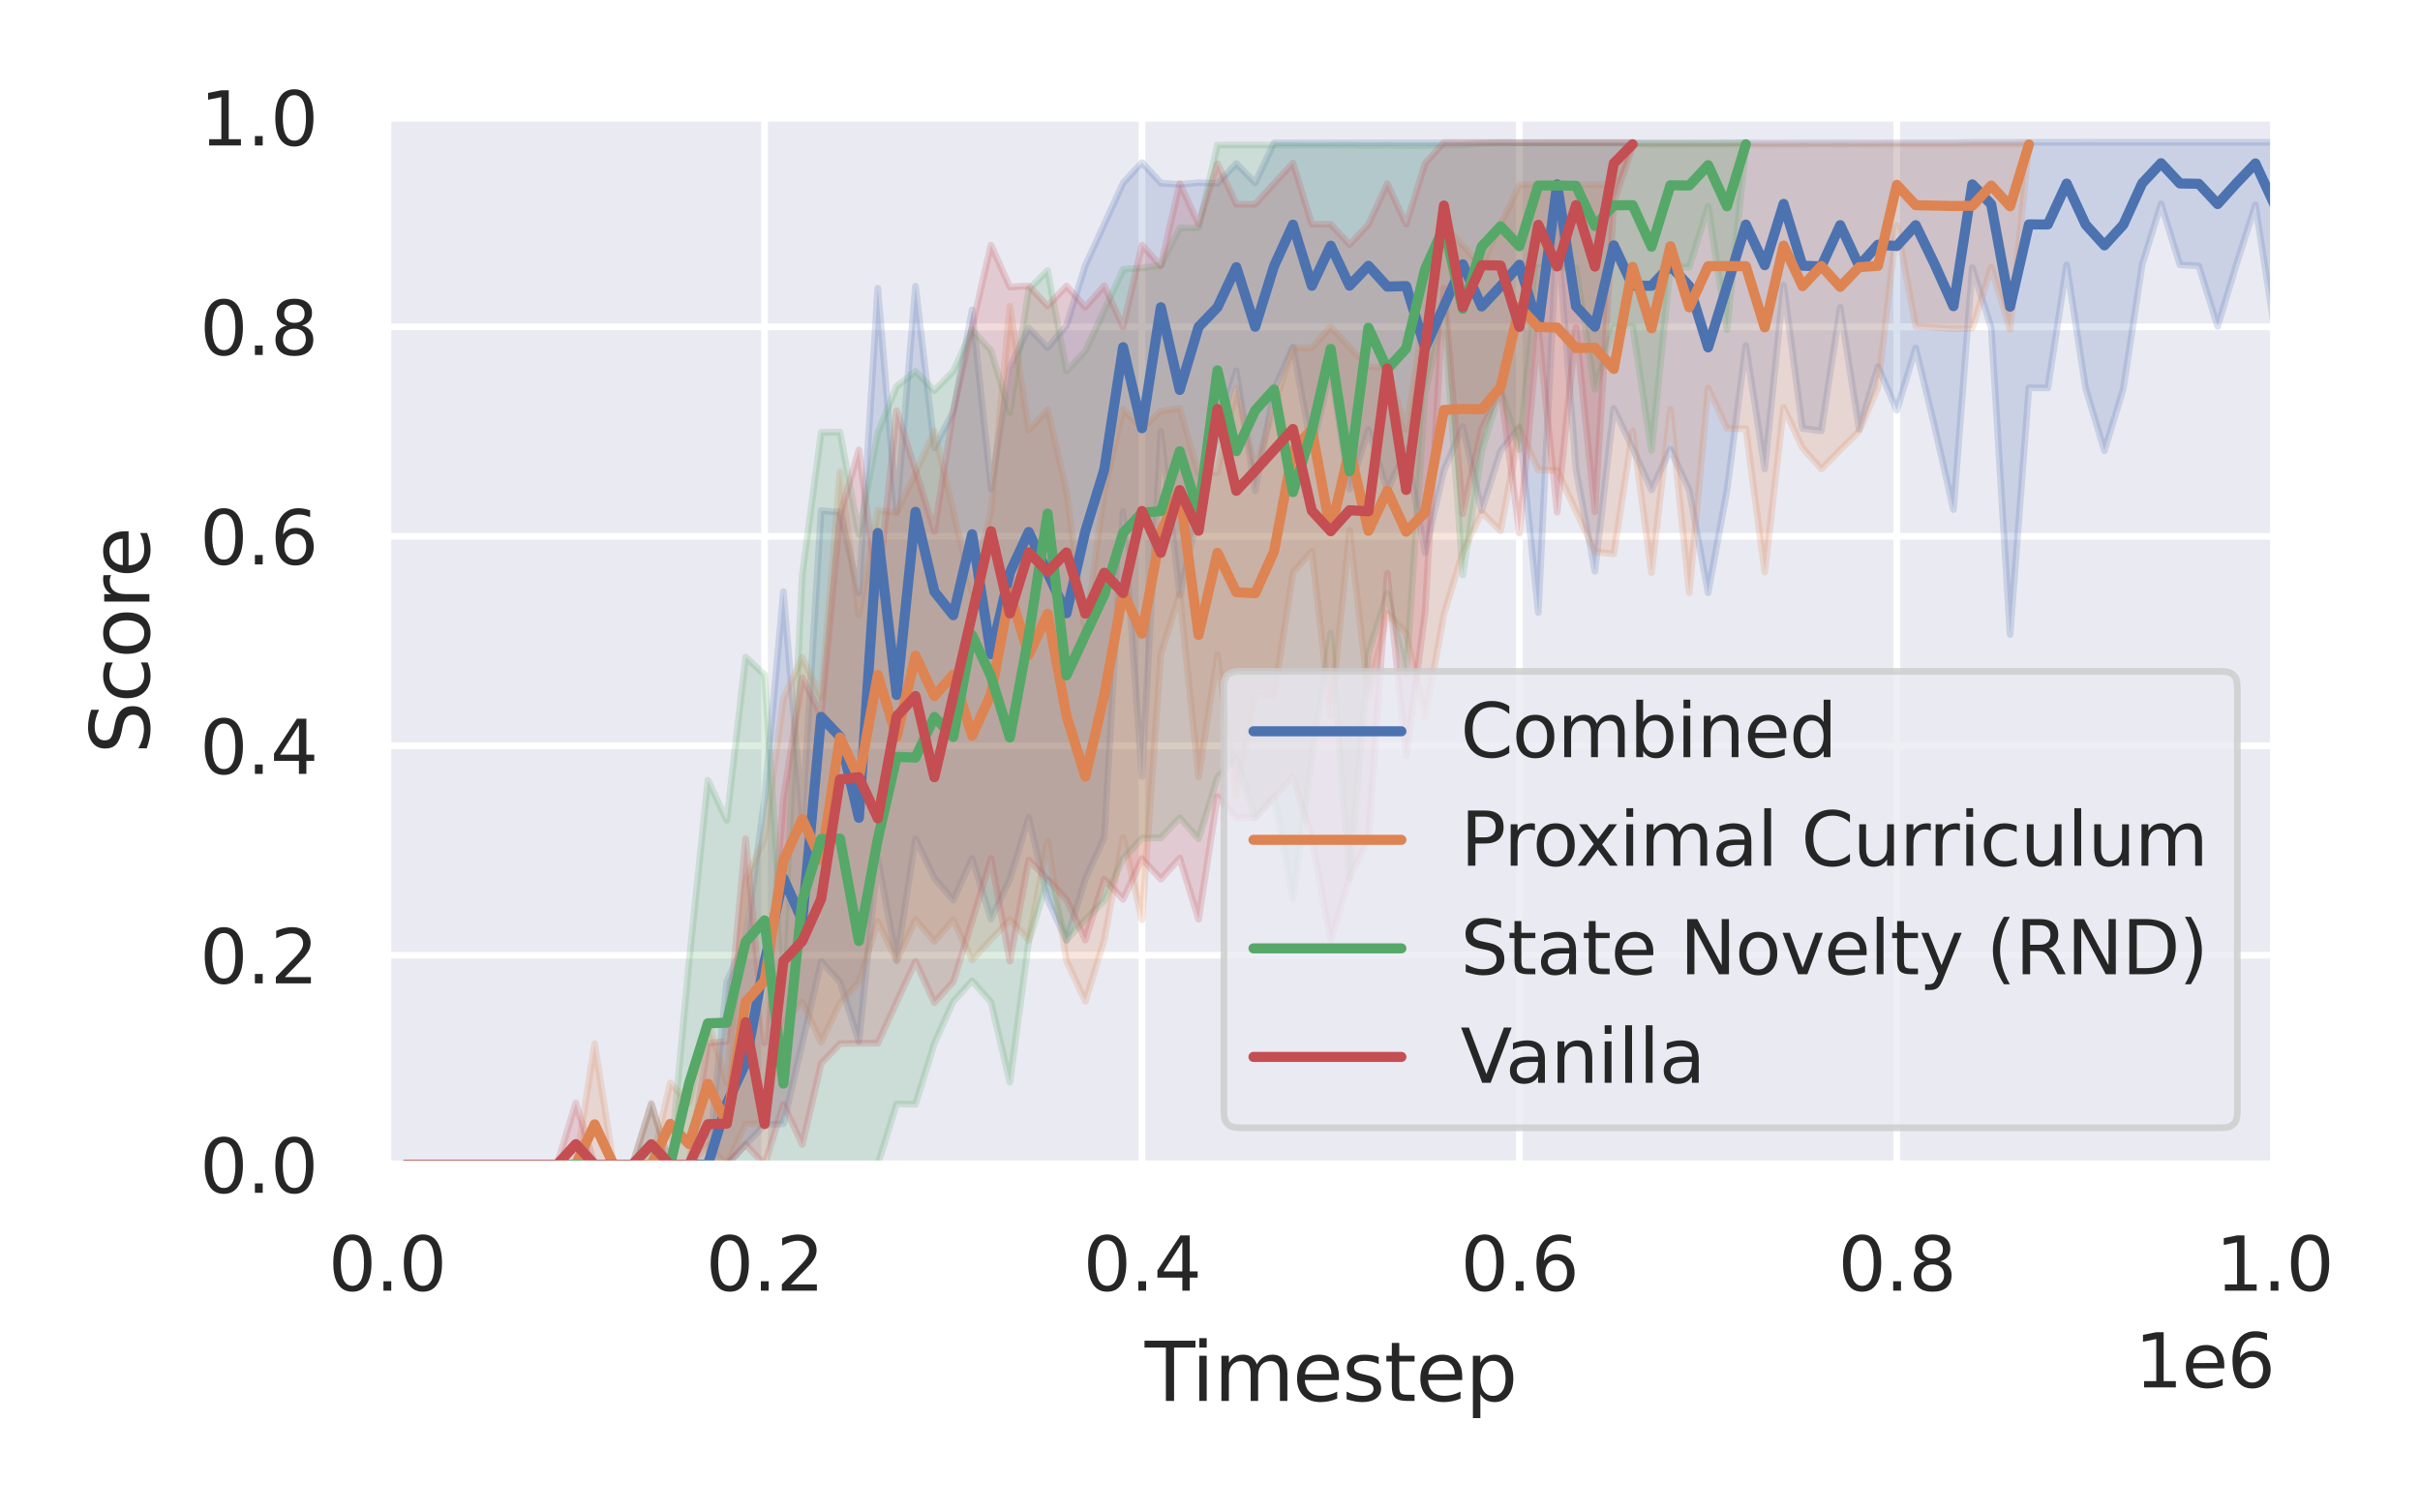 <?xml version="1.0" encoding="utf-8" standalone="no"?>
<!DOCTYPE svg PUBLIC "-//W3C//DTD SVG 1.1//EN"
  "http://www.w3.org/Graphics/SVG/1.1/DTD/svg11.dtd">
<svg xmlns:xlink="http://www.w3.org/1999/xlink" width="288pt" height="180pt" viewBox="0 0 288 180" xmlns="http://www.w3.org/2000/svg" version="1.1">
 <defs>
  <style type="text/css">*{stroke-linejoin: round; stroke-linecap: butt}</style>
 </defs>
 <g id="figure_1">
  <g id="patch_1">
   <path d="M 0 180 
L 288 180 
L 288 0 
L 0 0 
z
" style="fill: #ffffff"/>
  </g>
  <g id="axes_1">
   <g id="patch_2">
    <path d="M 46.068 138.612 
L 270.657 138.612 
L 270.657 13.968 
L 46.068 13.968 
z
" style="fill: #eaeaf2"/>
   </g>
   <g id="matplotlib.axis_1">
    <g id="xtick_1">
     <g id="line2d_1">
      <path d="M 46.068 138.612 
L 46.068 13.968 
" clip-path="url(#p1e80a60031)" style="fill: none; stroke: #ffffff; stroke-width: 0.8; stroke-linecap: round"/>
     </g>
     <g id="text_1">
      <!-- 0.0 -->
      <g style="fill: #262626" transform="translate(39.071 153.599) scale(0.088 -0.088)">
       <defs>
        <path id="DejaVuSans-30" d="M 2034 4250 
Q 1547 4250 1301 3770 
Q 1056 3291 1056 2328 
Q 1056 1369 1301 889 
Q 1547 409 2034 409 
Q 2525 409 2770 889 
Q 3016 1369 3016 2328 
Q 3016 3291 2770 3770 
Q 2525 4250 2034 4250 
z
M 2034 4750 
Q 2819 4750 3233 4129 
Q 3647 3509 3647 2328 
Q 3647 1150 3233 529 
Q 2819 -91 2034 -91 
Q 1250 -91 836 529 
Q 422 1150 422 2328 
Q 422 3509 836 4129 
Q 1250 4750 2034 4750 
z
" transform="scale(0.016)"/>
        <path id="DejaVuSans-2e" d="M 684 794 
L 1344 794 
L 1344 0 
L 684 0 
L 684 794 
z
" transform="scale(0.016)"/>
       </defs>
       <use xlink:href="#DejaVuSans-30"/>
       <use xlink:href="#DejaVuSans-2e" x="63.623"/>
       <use xlink:href="#DejaVuSans-30" x="95.41"/>
      </g>
     </g>
    </g>
    <g id="xtick_2">
     <g id="line2d_2">
      <path d="M 90.986 138.612 
L 90.986 13.968 
" clip-path="url(#p1e80a60031)" style="fill: none; stroke: #ffffff; stroke-width: 0.8; stroke-linecap: round"/>
     </g>
     <g id="text_2">
      <!-- 0.2 -->
      <g style="fill: #262626" transform="translate(83.988 153.599) scale(0.088 -0.088)">
       <defs>
        <path id="DejaVuSans-32" d="M 1228 531 
L 3431 531 
L 3431 0 
L 469 0 
L 469 531 
Q 828 903 1448 1529 
Q 2069 2156 2228 2338 
Q 2531 2678 2651 2914 
Q 2772 3150 2772 3378 
Q 2772 3750 2511 3984 
Q 2250 4219 1831 4219 
Q 1534 4219 1204 4116 
Q 875 4013 500 3803 
L 500 4441 
Q 881 4594 1212 4672 
Q 1544 4750 1819 4750 
Q 2544 4750 2975 4387 
Q 3406 4025 3406 3419 
Q 3406 3131 3298 2873 
Q 3191 2616 2906 2266 
Q 2828 2175 2409 1742 
Q 1991 1309 1228 531 
z
" transform="scale(0.016)"/>
       </defs>
       <use xlink:href="#DejaVuSans-30"/>
       <use xlink:href="#DejaVuSans-2e" x="63.623"/>
       <use xlink:href="#DejaVuSans-32" x="95.41"/>
      </g>
     </g>
    </g>
    <g id="xtick_3">
     <g id="line2d_3">
      <path d="M 135.904 138.612 
L 135.904 13.968 
" clip-path="url(#p1e80a60031)" style="fill: none; stroke: #ffffff; stroke-width: 0.8; stroke-linecap: round"/>
     </g>
     <g id="text_3">
      <!-- 0.4 -->
      <g style="fill: #262626" transform="translate(128.906 153.599) scale(0.088 -0.088)">
       <defs>
        <path id="DejaVuSans-34" d="M 2419 4116 
L 825 1625 
L 2419 1625 
L 2419 4116 
z
M 2253 4666 
L 3047 4666 
L 3047 1625 
L 3713 1625 
L 3713 1100 
L 3047 1100 
L 3047 0 
L 2419 0 
L 2419 1100 
L 313 1100 
L 313 1709 
L 2253 4666 
z
" transform="scale(0.016)"/>
       </defs>
       <use xlink:href="#DejaVuSans-30"/>
       <use xlink:href="#DejaVuSans-2e" x="63.623"/>
       <use xlink:href="#DejaVuSans-34" x="95.41"/>
      </g>
     </g>
    </g>
    <g id="xtick_4">
     <g id="line2d_4">
      <path d="M 180.821 138.612 
L 180.821 13.968 
" clip-path="url(#p1e80a60031)" style="fill: none; stroke: #ffffff; stroke-width: 0.8; stroke-linecap: round"/>
     </g>
     <g id="text_4">
      <!-- 0.6 -->
      <g style="fill: #262626" transform="translate(173.824 153.599) scale(0.088 -0.088)">
       <defs>
        <path id="DejaVuSans-36" d="M 2113 2584 
Q 1688 2584 1439 2293 
Q 1191 2003 1191 1497 
Q 1191 994 1439 701 
Q 1688 409 2113 409 
Q 2538 409 2786 701 
Q 3034 994 3034 1497 
Q 3034 2003 2786 2293 
Q 2538 2584 2113 2584 
z
M 3366 4563 
L 3366 3988 
Q 3128 4100 2886 4159 
Q 2644 4219 2406 4219 
Q 1781 4219 1451 3797 
Q 1122 3375 1075 2522 
Q 1259 2794 1537 2939 
Q 1816 3084 2150 3084 
Q 2853 3084 3261 2657 
Q 3669 2231 3669 1497 
Q 3669 778 3244 343 
Q 2819 -91 2113 -91 
Q 1303 -91 875 529 
Q 447 1150 447 2328 
Q 447 3434 972 4092 
Q 1497 4750 2381 4750 
Q 2619 4750 2861 4703 
Q 3103 4656 3366 4563 
z
" transform="scale(0.016)"/>
       </defs>
       <use xlink:href="#DejaVuSans-30"/>
       <use xlink:href="#DejaVuSans-2e" x="63.623"/>
       <use xlink:href="#DejaVuSans-36" x="95.41"/>
      </g>
     </g>
    </g>
    <g id="xtick_5">
     <g id="line2d_5">
      <path d="M 225.739 138.612 
L 225.739 13.968 
" clip-path="url(#p1e80a60031)" style="fill: none; stroke: #ffffff; stroke-width: 0.8; stroke-linecap: round"/>
     </g>
     <g id="text_5">
      <!-- 0.8 -->
      <g style="fill: #262626" transform="translate(218.742 153.599) scale(0.088 -0.088)">
       <defs>
        <path id="DejaVuSans-38" d="M 2034 2216 
Q 1584 2216 1326 1975 
Q 1069 1734 1069 1313 
Q 1069 891 1326 650 
Q 1584 409 2034 409 
Q 2484 409 2743 651 
Q 3003 894 3003 1313 
Q 3003 1734 2745 1975 
Q 2488 2216 2034 2216 
z
M 1403 2484 
Q 997 2584 770 2862 
Q 544 3141 544 3541 
Q 544 4100 942 4425 
Q 1341 4750 2034 4750 
Q 2731 4750 3128 4425 
Q 3525 4100 3525 3541 
Q 3525 3141 3298 2862 
Q 3072 2584 2669 2484 
Q 3125 2378 3379 2068 
Q 3634 1759 3634 1313 
Q 3634 634 3220 271 
Q 2806 -91 2034 -91 
Q 1263 -91 848 271 
Q 434 634 434 1313 
Q 434 1759 690 2068 
Q 947 2378 1403 2484 
z
M 1172 3481 
Q 1172 3119 1398 2916 
Q 1625 2713 2034 2713 
Q 2441 2713 2670 2916 
Q 2900 3119 2900 3481 
Q 2900 3844 2670 4047 
Q 2441 4250 2034 4250 
Q 1625 4250 1398 4047 
Q 1172 3844 1172 3481 
z
" transform="scale(0.016)"/>
       </defs>
       <use xlink:href="#DejaVuSans-30"/>
       <use xlink:href="#DejaVuSans-2e" x="63.623"/>
       <use xlink:href="#DejaVuSans-38" x="95.41"/>
      </g>
     </g>
    </g>
    <g id="xtick_6">
     <g id="line2d_6">
      <path d="M 270.657 138.612 
L 270.657 13.968 
" clip-path="url(#p1e80a60031)" style="fill: none; stroke: #ffffff; stroke-width: 0.8; stroke-linecap: round"/>
     </g>
     <g id="text_6">
      <!-- 1.0 -->
      <g style="fill: #262626" transform="translate(263.66 153.599) scale(0.088 -0.088)">
       <defs>
        <path id="DejaVuSans-31" d="M 794 531 
L 1825 531 
L 1825 4091 
L 703 3866 
L 703 4441 
L 1819 4666 
L 2450 4666 
L 2450 531 
L 3481 531 
L 3481 0 
L 794 0 
L 794 531 
z
" transform="scale(0.016)"/>
       </defs>
       <use xlink:href="#DejaVuSans-31"/>
       <use xlink:href="#DejaVuSans-2e" x="63.623"/>
       <use xlink:href="#DejaVuSans-30" x="95.41"/>
      </g>
     </g>
    </g>
    <g id="text_7">
     <!-- Timestep -->
     <g style="fill: #262626" transform="translate(136.235 166.723) scale(0.096 -0.096)">
      <defs>
       <path id="DejaVuSans-54" d="M -19 4666 
L 3928 4666 
L 3928 4134 
L 2272 4134 
L 2272 0 
L 1638 0 
L 1638 4134 
L -19 4134 
L -19 4666 
z
" transform="scale(0.016)"/>
       <path id="DejaVuSans-69" d="M 603 3500 
L 1178 3500 
L 1178 0 
L 603 0 
L 603 3500 
z
M 603 4863 
L 1178 4863 
L 1178 4134 
L 603 4134 
L 603 4863 
z
" transform="scale(0.016)"/>
       <path id="DejaVuSans-6d" d="M 3328 2828 
Q 3544 3216 3844 3400 
Q 4144 3584 4550 3584 
Q 5097 3584 5394 3201 
Q 5691 2819 5691 2113 
L 5691 0 
L 5113 0 
L 5113 2094 
Q 5113 2597 4934 2840 
Q 4756 3084 4391 3084 
Q 3944 3084 3684 2787 
Q 3425 2491 3425 1978 
L 3425 0 
L 2847 0 
L 2847 2094 
Q 2847 2600 2669 2842 
Q 2491 3084 2119 3084 
Q 1678 3084 1418 2786 
Q 1159 2488 1159 1978 
L 1159 0 
L 581 0 
L 581 3500 
L 1159 3500 
L 1159 2956 
Q 1356 3278 1631 3431 
Q 1906 3584 2284 3584 
Q 2666 3584 2933 3390 
Q 3200 3197 3328 2828 
z
" transform="scale(0.016)"/>
       <path id="DejaVuSans-65" d="M 3597 1894 
L 3597 1613 
L 953 1613 
Q 991 1019 1311 708 
Q 1631 397 2203 397 
Q 2534 397 2845 478 
Q 3156 559 3463 722 
L 3463 178 
Q 3153 47 2828 -22 
Q 2503 -91 2169 -91 
Q 1331 -91 842 396 
Q 353 884 353 1716 
Q 353 2575 817 3079 
Q 1281 3584 2069 3584 
Q 2775 3584 3186 3129 
Q 3597 2675 3597 1894 
z
M 3022 2063 
Q 3016 2534 2758 2815 
Q 2500 3097 2075 3097 
Q 1594 3097 1305 2825 
Q 1016 2553 972 2059 
L 3022 2063 
z
" transform="scale(0.016)"/>
       <path id="DejaVuSans-73" d="M 2834 3397 
L 2834 2853 
Q 2591 2978 2328 3040 
Q 2066 3103 1784 3103 
Q 1356 3103 1142 2972 
Q 928 2841 928 2578 
Q 928 2378 1081 2264 
Q 1234 2150 1697 2047 
L 1894 2003 
Q 2506 1872 2764 1633 
Q 3022 1394 3022 966 
Q 3022 478 2636 193 
Q 2250 -91 1575 -91 
Q 1294 -91 989 -36 
Q 684 19 347 128 
L 347 722 
Q 666 556 975 473 
Q 1284 391 1588 391 
Q 1994 391 2212 530 
Q 2431 669 2431 922 
Q 2431 1156 2273 1281 
Q 2116 1406 1581 1522 
L 1381 1569 
Q 847 1681 609 1914 
Q 372 2147 372 2553 
Q 372 3047 722 3315 
Q 1072 3584 1716 3584 
Q 2034 3584 2315 3537 
Q 2597 3491 2834 3397 
z
" transform="scale(0.016)"/>
       <path id="DejaVuSans-74" d="M 1172 4494 
L 1172 3500 
L 2356 3500 
L 2356 3053 
L 1172 3053 
L 1172 1153 
Q 1172 725 1289 603 
Q 1406 481 1766 481 
L 2356 481 
L 2356 0 
L 1766 0 
Q 1100 0 847 248 
Q 594 497 594 1153 
L 594 3053 
L 172 3053 
L 172 3500 
L 594 3500 
L 594 4494 
L 1172 4494 
z
" transform="scale(0.016)"/>
       <path id="DejaVuSans-70" d="M 1159 525 
L 1159 -1331 
L 581 -1331 
L 581 3500 
L 1159 3500 
L 1159 2969 
Q 1341 3281 1617 3432 
Q 1894 3584 2278 3584 
Q 2916 3584 3314 3078 
Q 3713 2572 3713 1747 
Q 3713 922 3314 415 
Q 2916 -91 2278 -91 
Q 1894 -91 1617 61 
Q 1341 213 1159 525 
z
M 3116 1747 
Q 3116 2381 2855 2742 
Q 2594 3103 2138 3103 
Q 1681 3103 1420 2742 
Q 1159 2381 1159 1747 
Q 1159 1113 1420 752 
Q 1681 391 2138 391 
Q 2594 391 2855 752 
Q 3116 1113 3116 1747 
z
" transform="scale(0.016)"/>
      </defs>
      <use xlink:href="#DejaVuSans-54"/>
      <use xlink:href="#DejaVuSans-69" x="57.959"/>
      <use xlink:href="#DejaVuSans-6d" x="85.742"/>
      <use xlink:href="#DejaVuSans-65" x="183.154"/>
      <use xlink:href="#DejaVuSans-73" x="244.678"/>
      <use xlink:href="#DejaVuSans-74" x="296.777"/>
      <use xlink:href="#DejaVuSans-65" x="335.986"/>
      <use xlink:href="#DejaVuSans-70" x="397.51"/>
     </g>
    </g>
    <g id="text_8">
     <!-- 1e6 -->
     <g style="fill: #262626" transform="translate(254.044 165.115) scale(0.088 -0.088)">
      <use xlink:href="#DejaVuSans-31"/>
      <use xlink:href="#DejaVuSans-65" x="63.623"/>
      <use xlink:href="#DejaVuSans-36" x="125.146"/>
     </g>
    </g>
   </g>
   <g id="matplotlib.axis_2">
    <g id="ytick_1">
     <g id="line2d_7">
      <path d="M 46.068 138.612 
L 270.657 138.612 
" clip-path="url(#p1e80a60031)" style="fill: none; stroke: #ffffff; stroke-width: 0.8; stroke-linecap: round"/>
     </g>
     <g id="text_9">
      <!-- 0.0 -->
      <g style="fill: #262626" transform="translate(23.773 141.955) scale(0.088 -0.088)">
       <use xlink:href="#DejaVuSans-30"/>
       <use xlink:href="#DejaVuSans-2e" x="63.623"/>
       <use xlink:href="#DejaVuSans-30" x="95.41"/>
      </g>
     </g>
    </g>
    <g id="ytick_2">
     <g id="line2d_8">
      <path d="M 46.068 113.683 
L 270.657 113.683 
" clip-path="url(#p1e80a60031)" style="fill: none; stroke: #ffffff; stroke-width: 0.8; stroke-linecap: round"/>
     </g>
     <g id="text_10">
      <!-- 0.2 -->
      <g style="fill: #262626" transform="translate(23.773 117.027) scale(0.088 -0.088)">
       <use xlink:href="#DejaVuSans-30"/>
       <use xlink:href="#DejaVuSans-2e" x="63.623"/>
       <use xlink:href="#DejaVuSans-32" x="95.41"/>
      </g>
     </g>
    </g>
    <g id="ytick_3">
     <g id="line2d_9">
      <path d="M 46.068 88.754 
L 270.657 88.754 
" clip-path="url(#p1e80a60031)" style="fill: none; stroke: #ffffff; stroke-width: 0.8; stroke-linecap: round"/>
     </g>
     <g id="text_11">
      <!-- 0.4 -->
      <g style="fill: #262626" transform="translate(23.773 92.098) scale(0.088 -0.088)">
       <use xlink:href="#DejaVuSans-30"/>
       <use xlink:href="#DejaVuSans-2e" x="63.623"/>
       <use xlink:href="#DejaVuSans-34" x="95.41"/>
      </g>
     </g>
    </g>
    <g id="ytick_4">
     <g id="line2d_10">
      <path d="M 46.068 63.826 
L 270.657 63.826 
" clip-path="url(#p1e80a60031)" style="fill: none; stroke: #ffffff; stroke-width: 0.8; stroke-linecap: round"/>
     </g>
     <g id="text_12">
      <!-- 0.6 -->
      <g style="fill: #262626" transform="translate(23.773 67.169) scale(0.088 -0.088)">
       <use xlink:href="#DejaVuSans-30"/>
       <use xlink:href="#DejaVuSans-2e" x="63.623"/>
       <use xlink:href="#DejaVuSans-36" x="95.41"/>
      </g>
     </g>
    </g>
    <g id="ytick_5">
     <g id="line2d_11">
      <path d="M 46.068 38.897 
L 270.657 38.897 
" clip-path="url(#p1e80a60031)" style="fill: none; stroke: #ffffff; stroke-width: 0.8; stroke-linecap: round"/>
     </g>
     <g id="text_13">
      <!-- 0.8 -->
      <g style="fill: #262626" transform="translate(23.773 42.24) scale(0.088 -0.088)">
       <use xlink:href="#DejaVuSans-30"/>
       <use xlink:href="#DejaVuSans-2e" x="63.623"/>
       <use xlink:href="#DejaVuSans-38" x="95.41"/>
      </g>
     </g>
    </g>
    <g id="ytick_6">
     <g id="line2d_12">
      <path d="M 46.068 13.968 
L 270.657 13.968 
" clip-path="url(#p1e80a60031)" style="fill: none; stroke: #ffffff; stroke-width: 0.8; stroke-linecap: round"/>
     </g>
     <g id="text_14">
      <!-- 1.0 -->
      <g style="fill: #262626" transform="translate(23.773 17.311) scale(0.088 -0.088)">
       <use xlink:href="#DejaVuSans-31"/>
       <use xlink:href="#DejaVuSans-2e" x="63.623"/>
       <use xlink:href="#DejaVuSans-30" x="95.41"/>
      </g>
     </g>
    </g>
    <g id="text_15">
     <!-- Score -->
     <g style="fill: #262626" transform="translate(17.777 89.732) rotate(-90) scale(0.096 -0.096)">
      <defs>
       <path id="DejaVuSans-53" d="M 3425 4513 
L 3425 3897 
Q 3066 4069 2747 4153 
Q 2428 4238 2131 4238 
Q 1616 4238 1336 4038 
Q 1056 3838 1056 3469 
Q 1056 3159 1242 3001 
Q 1428 2844 1947 2747 
L 2328 2669 
Q 3034 2534 3370 2195 
Q 3706 1856 3706 1288 
Q 3706 609 3251 259 
Q 2797 -91 1919 -91 
Q 1588 -91 1214 -16 
Q 841 59 441 206 
L 441 856 
Q 825 641 1194 531 
Q 1563 422 1919 422 
Q 2459 422 2753 634 
Q 3047 847 3047 1241 
Q 3047 1584 2836 1778 
Q 2625 1972 2144 2069 
L 1759 2144 
Q 1053 2284 737 2584 
Q 422 2884 422 3419 
Q 422 4038 858 4394 
Q 1294 4750 2059 4750 
Q 2388 4750 2728 4690 
Q 3069 4631 3425 4513 
z
" transform="scale(0.016)"/>
       <path id="DejaVuSans-63" d="M 3122 3366 
L 3122 2828 
Q 2878 2963 2633 3030 
Q 2388 3097 2138 3097 
Q 1578 3097 1268 2742 
Q 959 2388 959 1747 
Q 959 1106 1268 751 
Q 1578 397 2138 397 
Q 2388 397 2633 464 
Q 2878 531 3122 666 
L 3122 134 
Q 2881 22 2623 -34 
Q 2366 -91 2075 -91 
Q 1284 -91 818 406 
Q 353 903 353 1747 
Q 353 2603 823 3093 
Q 1294 3584 2113 3584 
Q 2378 3584 2631 3529 
Q 2884 3475 3122 3366 
z
" transform="scale(0.016)"/>
       <path id="DejaVuSans-6f" d="M 1959 3097 
Q 1497 3097 1228 2736 
Q 959 2375 959 1747 
Q 959 1119 1226 758 
Q 1494 397 1959 397 
Q 2419 397 2687 759 
Q 2956 1122 2956 1747 
Q 2956 2369 2687 2733 
Q 2419 3097 1959 3097 
z
M 1959 3584 
Q 2709 3584 3137 3096 
Q 3566 2609 3566 1747 
Q 3566 888 3137 398 
Q 2709 -91 1959 -91 
Q 1206 -91 779 398 
Q 353 888 353 1747 
Q 353 2609 779 3096 
Q 1206 3584 1959 3584 
z
" transform="scale(0.016)"/>
       <path id="DejaVuSans-72" d="M 2631 2963 
Q 2534 3019 2420 3045 
Q 2306 3072 2169 3072 
Q 1681 3072 1420 2755 
Q 1159 2438 1159 1844 
L 1159 0 
L 581 0 
L 581 3500 
L 1159 3500 
L 1159 2956 
Q 1341 3275 1631 3429 
Q 1922 3584 2338 3584 
Q 2397 3584 2469 3576 
Q 2541 3569 2628 3553 
L 2631 2963 
z
" transform="scale(0.016)"/>
      </defs>
      <use xlink:href="#DejaVuSans-53"/>
      <use xlink:href="#DejaVuSans-63" x="63.477"/>
      <use xlink:href="#DejaVuSans-6f" x="118.457"/>
      <use xlink:href="#DejaVuSans-72" x="179.639"/>
      <use xlink:href="#DejaVuSans-65" x="218.502"/>
     </g>
    </g>
   </g>
   <g id="PolyCollection_1">
    <defs>
     <path id="mb690d0eac4" d="M 48.314 -41.388 
L 48.314 -41.388 
L 50.56 -41.388 
L 52.806 -41.388 
L 55.052 -41.388 
L 57.297 -41.388 
L 59.543 -41.388 
L 61.789 -41.388 
L 64.035 -41.388 
L 66.281 -41.388 
L 68.527 -41.388 
L 70.773 -41.388 
L 73.019 -41.388 
L 75.265 -41.388 
L 77.51 -41.388 
L 79.756 -41.388 
L 82.002 -41.388 
L 84.248 -41.388 
L 86.494 -41.388 
L 88.74 -43.783 
L 90.986 -46.135 
L 93.232 -46.262 
L 95.478 -55.865 
L 97.723 -65.583 
L 99.969 -63.13 
L 102.215 -56.03 
L 104.461 -77.782 
L 106.707 -65.738 
L 108.953 -80.194 
L 111.199 -75.489 
L 113.445 -72.866 
L 115.691 -77.835 
L 117.936 -70.6 
L 120.182 -75.393 
L 122.428 -82.705 
L 124.674 -72.975 
L 126.92 -68.052 
L 129.166 -75.408 
L 131.412 -80.328 
L 133.658 -119.141 
L 135.904 -87.599 
L 138.149 -128.664 
L 140.395 -109.127 
L 142.641 -119.176 
L 144.887 -128.452 
L 147.133 -135.879 
L 149.379 -121.581 
L 151.625 -133.649 
L 153.871 -138.719 
L 156.117 -126.49 
L 158.363 -135.999 
L 160.608 -121.785 
L 162.854 -128.902 
L 165.1 -121.595 
L 167.346 -126.56 
L 169.592 -114.239 
L 171.838 -124.011 
L 174.084 -129.242 
L 176.33 -119.253 
L 178.576 -126.336 
L 180.821 -129.214 
L 183.067 -107.104 
L 185.313 -153.091 
L 187.559 -124.085 
L 189.805 -112.006 
L 192.051 -131.388 
L 194.297 -126.661 
L 196.543 -121.683 
L 198.789 -126.556 
L 201.034 -121.648 
L 203.28 -109.45 
L 205.526 -121.658 
L 207.772 -138.863 
L 210.018 -124.197 
L 212.264 -146.054 
L 214.51 -129.021 
L 216.756 -128.723 
L 219.002 -143.404 
L 221.247 -128.913 
L 223.493 -136.384 
L 225.739 -131.174 
L 227.985 -138.603 
L 230.231 -129.263 
L 232.477 -119.355 
L 234.723 -148.144 
L 236.969 -141.03 
L 239.215 -104.489 
L 241.46 -133.86 
L 243.706 -133.828 
L 245.952 -148.47 
L 248.198 -133.828 
L 250.444 -126.357 
L 252.69 -133.741 
L 254.936 -148.523 
L 257.182 -155.738 
L 259.428 -148.47 
L 261.673 -148.354 
L 263.919 -141.16 
L 266.165 -148.575 
L 268.411 -155.619 
L 270.657 -141.083 
L 270.657 -163.059 
L 270.657 -163.059 
L 268.411 -163.066 
L 266.165 -163.066 
L 263.919 -163.063 
L 261.673 -163.066 
L 259.428 -163.066 
L 257.182 -163.066 
L 254.936 -163.063 
L 252.69 -163.066 
L 250.444 -163.066 
L 248.198 -163.07 
L 245.952 -163.063 
L 243.706 -163.063 
L 241.46 -163.063 
L 239.215 -163.066 
L 236.969 -163.063 
L 234.723 -163.063 
L 232.477 -163.003 
L 230.231 -163.003 
L 227.985 -163.003 
L 225.739 -163.014 
L 223.493 -162.993 
L 221.247 -162.993 
L 219.002 -163.003 
L 216.756 -162.993 
L 214.51 -163.003 
L 212.264 -162.979 
L 210.018 -162.982 
L 207.772 -162.993 
L 205.526 -163.003 
L 203.28 -163.003 
L 201.034 -162.993 
L 198.789 -162.993 
L 196.543 -162.993 
L 194.297 -163.003 
L 192.051 -163.003 
L 189.805 -163.003 
L 187.559 -162.993 
L 185.313 -162.993 
L 183.067 -163.003 
L 180.821 -163.003 
L 178.576 -163.014 
L 176.33 -163.003 
L 174.084 -162.993 
L 171.838 -163.003 
L 169.592 -163.003 
L 167.346 -163.003 
L 165.1 -163.003 
L 162.854 -163.003 
L 160.608 -163.003 
L 158.363 -163.003 
L 156.117 -162.993 
L 153.871 -163.003 
L 151.625 -163.003 
L 149.379 -158.238 
L 147.133 -160.524 
L 144.887 -158.175 
L 142.641 -158.263 
L 140.395 -158.052 
L 138.149 -158.207 
L 135.904 -160.661 
L 133.658 -158.221 
L 131.412 -153.298 
L 129.166 -148.417 
L 126.92 -141.268 
L 124.674 -138.607 
L 122.428 -140.974 
L 120.182 -136.248 
L 117.936 -121.816 
L 115.691 -143.123 
L 113.445 -131.023 
L 111.199 -126.704 
L 108.953 -145.946 
L 106.707 -119.088 
L 104.461 -145.69 
L 102.215 -109.446 
L 99.969 -119.053 
L 97.723 -119.224 
L 95.478 -82.754 
L 93.232 -109.59 
L 90.986 -84.949 
L 88.74 -68.025 
L 86.494 -63.224 
L 84.248 -41.388 
L 82.002 -41.388 
L 79.756 -41.388 
L 77.51 -41.388 
L 75.265 -41.388 
L 73.019 -41.388 
L 70.773 -41.388 
L 68.527 -41.388 
L 66.281 -41.388 
L 64.035 -41.388 
L 61.789 -41.388 
L 59.543 -41.388 
L 57.297 -41.388 
L 55.052 -41.388 
L 52.806 -41.388 
L 50.56 -41.388 
L 48.314 -41.388 
z
" style="stroke: #4c72b0; stroke-opacity: 0.2; stroke-width: 0.8"/>
    </defs>
    <g clip-path="url(#p1e80a60031)">
     <use xlink:href="#mb690d0eac4" x="0" y="180" style="fill: #4c72b0; fill-opacity: 0.2; stroke: #4c72b0; stroke-opacity: 0.2; stroke-width: 0.8"/>
    </g>
   </g>
   <g id="PolyCollection_2">
    <defs>
     <path id="mea6d1ef5d4" d="M 48.314 -41.388 
L 48.314 -41.388 
L 50.56 -41.388 
L 52.806 -41.388 
L 55.052 -41.388 
L 57.297 -41.388 
L 59.543 -41.388 
L 61.789 -41.388 
L 64.035 -41.388 
L 66.281 -41.388 
L 68.527 -41.388 
L 70.773 -41.388 
L 73.019 -41.388 
L 75.265 -41.388 
L 77.51 -41.388 
L 79.756 -41.388 
L 82.002 -41.388 
L 84.248 -43.73 
L 86.494 -41.388 
L 88.74 -46.262 
L 90.986 -46.237 
L 93.232 -58.204 
L 95.478 -60.742 
L 97.723 -55.939 
L 99.969 -60.665 
L 102.215 -63.151 
L 104.461 -70.354 
L 106.707 -65.64 
L 108.953 -70.572 
L 111.199 -67.96 
L 113.445 -70.535 
L 115.691 -65.762 
L 117.936 -68.193 
L 120.182 -70.58 
L 122.428 -68.112 
L 124.674 -79.908 
L 126.92 -65.672 
L 129.166 -60.83 
L 131.412 -68.158 
L 133.658 -80.352 
L 135.904 -70.538 
L 138.149 -102.15 
L 140.395 -109.338 
L 142.641 -87.533 
L 144.887 -102.096 
L 147.133 -85.254 
L 149.379 -97.241 
L 151.625 -97.241 
L 153.871 -111.859 
L 156.117 -114.425 
L 158.363 -94.826 
L 160.608 -116.889 
L 162.854 -97.294 
L 165.1 -107.041 
L 167.346 -104.639 
L 169.592 -94.671 
L 171.838 -106.887 
L 174.084 -114.309 
L 176.33 -119.022 
L 178.576 -116.83 
L 180.821 -128.927 
L 183.067 -124.068 
L 185.313 -124.021 
L 187.559 -119.192 
L 189.805 -114.323 
L 192.051 -114.092 
L 194.297 -128.737 
L 196.543 -111.831 
L 198.789 -131.293 
L 201.034 -109.485 
L 203.28 -133.818 
L 205.526 -128.997 
L 207.772 -128.983 
L 210.018 -111.904 
L 212.264 -131.514 
L 214.51 -126.7 
L 216.756 -124.193 
L 219.002 -126.465 
L 221.247 -128.692 
L 223.493 -133.877 
L 225.739 -153.154 
L 227.985 -141.16 
L 230.231 -141.016 
L 232.477 -140.865 
L 234.723 -140.949 
L 236.969 -148.176 
L 239.215 -140.791 
L 241.46 -162.73 
L 241.46 -162.884 
L 241.46 -162.884 
L 239.215 -162.842 
L 236.969 -162.842 
L 234.723 -162.842 
L 232.477 -162.835 
L 230.231 -162.842 
L 227.985 -162.842 
L 225.739 -162.821 
L 223.493 -162.842 
L 221.247 -162.821 
L 219.002 -162.814 
L 216.756 -162.821 
L 214.51 -162.814 
L 212.264 -162.814 
L 210.018 -162.821 
L 207.772 -162.821 
L 205.526 -162.814 
L 203.28 -162.821 
L 201.034 -162.821 
L 198.789 -162.821 
L 196.543 -162.814 
L 194.297 -162.821 
L 192.051 -158.007 
L 189.805 -158.024 
L 187.559 -158.007 
L 185.313 -157.923 
L 183.067 -158.066 
L 180.821 -157.986 
L 178.576 -153.277 
L 176.33 -148.333 
L 174.084 -150.774 
L 171.838 -153.221 
L 169.592 -143.358 
L 167.346 -128.881 
L 165.1 -136.205 
L 162.854 -136.374 
L 160.608 -138.679 
L 158.363 -141.086 
L 156.117 -138.601 
L 153.871 -138.572 
L 151.625 -131.571 
L 149.379 -124.067 
L 147.133 -133.779 
L 144.887 -123.82 
L 142.641 -123.653 
L 140.395 -131.421 
L 138.149 -131.07 
L 135.904 -129.038 
L 133.658 -131.312 
L 131.412 -121.599 
L 129.166 -104.618 
L 126.92 -121.536 
L 124.674 -131.272 
L 122.428 -128.783 
L 120.182 -143.561 
L 117.936 -119.271 
L 115.691 -109.46 
L 113.445 -119.208 
L 111.199 -128.713 
L 108.953 -123.664 
L 106.707 -118.987 
L 104.461 -119.288 
L 102.215 -106.846 
L 99.969 -123.829 
L 97.723 -96.989 
L 95.478 -101.775 
L 93.232 -96.835 
L 90.986 -80.194 
L 88.74 -75.258 
L 86.494 -51.139 
L 84.248 -58.421 
L 82.002 -48.74 
L 79.756 -51.107 
L 77.51 -41.388 
L 75.265 -41.388 
L 73.019 -41.388 
L 70.773 -55.798 
L 68.527 -41.388 
L 66.281 -41.388 
L 64.035 -41.388 
L 61.789 -41.388 
L 59.543 -41.388 
L 57.297 -41.388 
L 55.052 -41.388 
L 52.806 -41.388 
L 50.56 -41.388 
L 48.314 -41.388 
z
" style="stroke: #dd8452; stroke-opacity: 0.2; stroke-width: 0.8"/>
    </defs>
    <g clip-path="url(#p1e80a60031)">
     <use xlink:href="#mea6d1ef5d4" x="0" y="180" style="fill: #dd8452; fill-opacity: 0.2; stroke: #dd8452; stroke-opacity: 0.2; stroke-width: 0.8"/>
    </g>
   </g>
   <g id="PolyCollection_3">
    <defs>
     <path id="m8ad1b789bc" d="M 48.314 -41.388 
L 48.314 -41.388 
L 50.56 -41.388 
L 52.806 -41.388 
L 55.052 -41.388 
L 57.297 -41.388 
L 59.543 -41.388 
L 61.789 -41.388 
L 64.035 -41.388 
L 66.281 -41.388 
L 68.527 -41.388 
L 70.773 -41.388 
L 73.019 -41.388 
L 75.265 -41.388 
L 77.51 -41.388 
L 79.756 -41.388 
L 82.002 -41.388 
L 84.248 -41.388 
L 86.494 -41.388 
L 88.74 -41.388 
L 90.986 -41.388 
L 93.232 -41.388 
L 95.478 -41.388 
L 97.723 -41.388 
L 99.969 -41.388 
L 102.215 -41.388 
L 104.461 -41.388 
L 106.707 -48.628 
L 108.953 -48.579 
L 111.199 -55.844 
L 113.445 -60.812 
L 115.691 -63.291 
L 117.936 -60.739 
L 120.182 -51.205 
L 122.428 -68.001 
L 124.674 -75.3 
L 126.92 -68.165 
L 129.166 -70.566 
L 131.412 -72.815 
L 133.658 -77.793 
L 135.904 -80.252 
L 138.149 -80.286 
L 140.395 -82.67 
L 142.641 -80.166 
L 144.887 -87.477 
L 147.133 -89.838 
L 149.379 -82.656 
L 151.625 -85.194 
L 153.871 -72.986 
L 156.117 -89.884 
L 158.363 -104.611 
L 160.608 -75.461 
L 162.854 -102.28 
L 165.1 -109.39 
L 167.346 -99.787 
L 169.592 -133.127 
L 171.838 -143.141 
L 174.084 -111.567 
L 176.33 -126.36 
L 178.576 -133.618 
L 180.821 -126.493 
L 183.067 -148.186 
L 185.313 -148.172 
L 187.559 -148.091 
L 189.805 -133.649 
L 192.051 -141.104 
L 194.297 -141.17 
L 196.543 -126.371 
L 198.789 -148.27 
L 201.034 -148.186 
L 203.28 -155.433 
L 205.526 -140.757 
L 207.772 -162.551 
L 207.772 -163.049 
L 207.772 -163.049 
L 205.526 -162.968 
L 203.28 -162.954 
L 201.034 -162.968 
L 198.789 -162.954 
L 196.543 -162.968 
L 194.297 -162.954 
L 192.051 -162.968 
L 189.805 -162.968 
L 187.559 -162.968 
L 185.313 -162.968 
L 183.067 -162.954 
L 180.821 -162.968 
L 178.576 -162.968 
L 176.33 -162.923 
L 174.084 -162.747 
L 171.838 -162.747 
L 169.592 -162.688 
L 167.346 -162.674 
L 165.1 -162.734 
L 162.854 -162.688 
L 160.608 -162.747 
L 158.363 -162.733 
L 156.117 -162.747 
L 153.871 -162.747 
L 151.625 -162.747 
L 149.379 -162.747 
L 147.133 -162.747 
L 144.887 -162.747 
L 142.641 -152.898 
L 140.395 -152.87 
L 138.149 -148.439 
L 135.904 -148.102 
L 133.658 -147.958 
L 131.412 -143.043 
L 129.166 -138.215 
L 126.92 -135.841 
L 124.674 -147.807 
L 122.428 -145.546 
L 120.182 -130.918 
L 117.936 -138.281 
L 115.691 -140.721 
L 113.445 -135.823 
L 111.199 -133.506 
L 108.953 -135.809 
L 106.707 -134.004 
L 104.461 -128.506 
L 102.215 -116.378 
L 99.969 -128.569 
L 97.723 -128.534 
L 95.478 -111.606 
L 93.232 -65.514 
L 90.986 -99.692 
L 88.74 -101.803 
L 86.494 -82.365 
L 84.248 -87.14 
L 82.002 -65.546 
L 79.756 -41.388 
L 77.51 -48.572 
L 75.265 -41.388 
L 73.019 -41.388 
L 70.773 -41.388 
L 68.527 -41.388 
L 66.281 -41.388 
L 64.035 -41.388 
L 61.789 -41.388 
L 59.543 -41.388 
L 57.297 -41.388 
L 55.052 -41.388 
L 52.806 -41.388 
L 50.56 -41.388 
L 48.314 -41.388 
z
" style="stroke: #55a868; stroke-opacity: 0.2; stroke-width: 0.8"/>
    </defs>
    <g clip-path="url(#p1e80a60031)">
     <use xlink:href="#m8ad1b789bc" x="0" y="180" style="fill: #55a868; fill-opacity: 0.2; stroke: #55a868; stroke-opacity: 0.2; stroke-width: 0.8"/>
    </g>
   </g>
   <g id="PolyCollection_4">
    <defs>
     <path id="m9709f285a5" d="M 48.314 -41.388 
L 48.314 -41.388 
L 50.56 -41.388 
L 52.806 -41.388 
L 55.052 -41.388 
L 57.297 -41.388 
L 59.543 -41.388 
L 61.789 -41.388 
L 64.035 -41.388 
L 66.281 -41.388 
L 68.527 -41.388 
L 70.773 -41.388 
L 73.019 -41.388 
L 75.265 -41.388 
L 77.51 -41.388 
L 79.756 -41.388 
L 82.002 -41.388 
L 84.248 -41.388 
L 86.494 -41.388 
L 88.74 -43.804 
L 90.986 -41.388 
L 93.232 -48.587 
L 95.478 -43.797 
L 97.723 -53.445 
L 99.969 -55.807 
L 102.215 -55.844 
L 104.461 -55.854 
L 106.707 -60.739 
L 108.953 -65.595 
L 111.199 -60.686 
L 113.445 -63.175 
L 115.691 -70.37 
L 117.936 -77.857 
L 120.182 -65.616 
L 122.428 -77.656 
L 124.674 -75.37 
L 126.92 -72.947 
L 129.166 -68.13 
L 131.412 -75.373 
L 133.658 -72.979 
L 135.904 -77.81 
L 138.149 -75.368 
L 140.395 -77.884 
L 142.641 -70.601 
L 144.887 -85.191 
L 147.133 -82.647 
L 149.379 -82.684 
L 151.625 -85.128 
L 153.871 -87.585 
L 156.117 -80.293 
L 158.363 -68.13 
L 160.608 -75.559 
L 162.854 -80.25 
L 165.1 -111.778 
L 167.346 -90.047 
L 169.592 -107.108 
L 171.838 -145.693 
L 174.084 -118.86 
L 176.33 -128.982 
L 178.576 -133.674 
L 180.821 -116.595 
L 183.067 -140.991 
L 185.313 -119.046 
L 187.559 -141.04 
L 189.805 -119.085 
L 192.051 -155.942 
L 194.297 -162.607 
L 194.297 -163.049 
L 194.297 -163.049 
L 192.051 -163.045 
L 189.805 -163.052 
L 187.559 -163.052 
L 185.313 -163.049 
L 183.067 -163.049 
L 180.821 -163.049 
L 178.576 -163.049 
L 176.33 -163.049 
L 174.084 -163.049 
L 171.838 -163.042 
L 169.592 -160.535 
L 167.346 -153.299 
L 165.1 -158.133 
L 162.854 -153.281 
L 160.608 -150.879 
L 158.363 -153.316 
L 156.117 -153.305 
L 153.871 -160.594 
L 151.625 -158.158 
L 149.379 -155.693 
L 147.133 -155.675 
L 144.887 -160.517 
L 142.641 -153.326 
L 140.395 -158.168 
L 138.149 -148.337 
L 135.904 -150.84 
L 133.658 -141.083 
L 131.412 -146.001 
L 129.166 -143.446 
L 126.92 -145.957 
L 124.674 -143.575 
L 122.428 -145.974 
L 120.182 -145.84 
L 117.936 -150.816 
L 115.691 -141.09 
L 113.445 -131.037 
L 111.199 -116.771 
L 108.953 -124.018 
L 106.707 -131.115 
L 104.461 -109.353 
L 102.215 -126.458 
L 99.969 -118.636 
L 97.723 -94.833 
L 95.478 -99.363 
L 93.232 -84.957 
L 90.986 -55.914 
L 88.74 -80.177 
L 86.494 -56.061 
L 84.248 -55.851 
L 82.002 -41.388 
L 79.756 -41.388 
L 77.51 -48.677 
L 75.265 -41.388 
L 73.019 -41.388 
L 70.773 -41.388 
L 68.527 -48.73 
L 66.281 -41.388 
L 64.035 -41.388 
L 61.789 -41.388 
L 59.543 -41.388 
L 57.297 -41.388 
L 55.052 -41.388 
L 52.806 -41.388 
L 50.56 -41.388 
L 48.314 -41.388 
z
" style="stroke: #c44e52; stroke-opacity: 0.2; stroke-width: 0.8"/>
    </defs>
    <g clip-path="url(#p1e80a60031)">
     <use xlink:href="#m9709f285a5" x="0" y="180" style="fill: #c44e52; fill-opacity: 0.2; stroke: #c44e52; stroke-opacity: 0.2; stroke-width: 0.8"/>
    </g>
   </g>
   <g id="line2d_13">
    <path d="M 48.314 138.612 
L 50.56 138.612 
L 52.806 138.612 
L 55.052 138.612 
L 57.297 138.612 
L 59.543 138.612 
L 61.789 138.612 
L 64.035 138.612 
L 66.281 138.612 
L 68.527 138.612 
L 70.773 138.612 
L 73.019 138.612 
L 75.265 138.612 
L 77.51 138.612 
L 79.756 138.612 
L 82.002 138.612 
L 84.248 138.612 
L 86.494 131.333 
L 88.74 126.516 
L 90.986 114.458 
L 93.232 104.525 
L 95.478 109.518 
L 97.723 85.315 
L 99.969 87.671 
L 102.215 97.327 
L 104.461 63.429 
L 106.707 82.706 
L 108.953 60.908 
L 111.199 70.41 
L 113.445 73.215 
L 115.691 63.583 
L 117.936 77.853 
L 120.182 68.145 
L 122.428 63.31 
L 124.674 68.183 
L 126.92 72.976 
L 129.166 63.212 
L 131.412 55.905 
L 133.658 41.319 
L 135.904 50.961 
L 138.149 36.565 
L 140.395 46.41 
L 142.641 38.903 
L 144.887 36.572 
L 147.133 31.793 
L 149.379 38.893 
L 151.625 31.667 
L 153.871 26.737 
L 156.117 34.012 
L 158.363 29.24 
L 160.608 33.998 
L 162.854 31.632 
L 165.1 34.107 
L 167.346 34.047 
L 169.592 41.379 
L 171.838 36.449 
L 174.084 31.46 
L 176.33 36.474 
L 178.576 34.068 
L 180.821 31.502 
L 183.067 38.924 
L 185.313 21.941 
L 187.559 36.456 
L 189.805 38.882 
L 192.051 29.195 
L 194.297 33.991 
L 196.543 34.012 
L 198.789 31.639 
L 201.034 34.051 
L 203.28 41.34 
L 205.526 34.054 
L 207.772 26.73 
L 210.018 31.558 
L 212.264 24.269 
L 214.51 31.625 
L 216.756 31.702 
L 219.002 26.797 
L 221.247 31.646 
L 223.493 29.125 
L 225.739 29.275 
L 227.985 26.8 
L 230.231 31.428 
L 232.477 36.435 
L 234.723 21.944 
L 236.969 24.311 
L 239.215 36.495 
L 241.46 26.705 
L 243.706 26.716 
L 245.952 21.846 
L 248.198 26.716 
L 250.444 29.205 
L 252.69 26.744 
L 254.936 21.818 
L 257.182 19.42 
L 259.428 21.835 
L 261.673 21.874 
L 263.919 24.283 
L 266.165 21.8 
L 268.411 19.448 
L 270.657 24.297 
" clip-path="url(#p1e80a60031)" style="fill: none; stroke: #4c72b0; stroke-width: 1.2; stroke-linecap: round"/>
   </g>
   <g id="line2d_14">
    <path d="M 48.314 138.612 
L 50.56 138.612 
L 52.806 138.612 
L 55.052 138.612 
L 57.297 138.612 
L 59.543 138.612 
L 61.789 138.612 
L 64.035 138.612 
L 66.281 138.612 
L 68.527 138.612 
L 70.773 133.809 
L 73.019 138.612 
L 75.265 138.612 
L 77.51 138.612 
L 79.756 133.752 
L 82.002 136.161 
L 84.248 128.977 
L 86.494 133.749 
L 88.74 119.24 
L 90.986 116.716 
L 93.232 102.428 
L 95.478 97.474 
L 97.723 102.341 
L 99.969 87.758 
L 102.215 92.66 
L 104.461 80.322 
L 106.707 87.692 
L 108.953 78.029 
L 111.199 82.843 
L 113.445 80.297 
L 115.691 87.555 
L 117.936 82.625 
L 120.182 70.575 
L 122.428 77.934 
L 124.674 73.033 
L 126.92 85.164 
L 129.166 92.422 
L 131.412 82.741 
L 133.658 70.469 
L 135.904 75.413 
L 138.149 63.331 
L 140.395 58.384 
L 142.641 75.564 
L 144.887 65.792 
L 147.133 70.484 
L 149.379 70.599 
L 151.625 65.617 
L 153.871 53.626 
L 156.117 51.101 
L 158.363 63.229 
L 160.608 53.433 
L 162.854 63.166 
L 165.1 58.419 
L 167.346 63.275 
L 169.592 60.985 
L 171.838 48.787 
L 174.084 48.675 
L 176.33 48.71 
L 178.576 46.112 
L 180.821 36.544 
L 183.067 38.921 
L 185.313 38.981 
L 187.559 41.424 
L 189.805 41.379 
L 192.051 43.907 
L 194.297 31.768 
L 196.543 39.075 
L 198.789 29.296 
L 201.034 36.575 
L 203.28 31.681 
L 205.526 31.67 
L 207.772 31.684 
L 210.018 38.967 
L 212.264 29.223 
L 214.51 34.051 
L 216.756 31.656 
L 219.002 34.131 
L 221.247 31.793 
L 223.493 31.635 
L 225.739 22 
L 227.985 24.423 
L 230.231 24.468 
L 232.477 24.521 
L 234.723 24.493 
L 236.969 22.084 
L 239.215 24.546 
L 241.46 17.193 
" clip-path="url(#p1e80a60031)" style="fill: none; stroke: #dd8452; stroke-width: 1.2; stroke-linecap: round"/>
   </g>
   <g id="line2d_15">
    <path d="M 48.314 138.612 
L 50.56 138.612 
L 52.806 138.612 
L 55.052 138.612 
L 57.297 138.612 
L 59.543 138.612 
L 61.789 138.612 
L 64.035 138.612 
L 66.281 138.612 
L 68.527 138.612 
L 70.773 138.612 
L 73.019 138.612 
L 75.265 138.612 
L 77.51 136.217 
L 79.756 138.612 
L 82.002 128.956 
L 84.248 121.779 
L 86.494 121.709 
L 88.74 112.088 
L 90.986 109.535 
L 93.232 128.959 
L 95.478 107.179 
L 97.723 99.844 
L 99.969 99.809 
L 102.215 112 
L 104.461 99.872 
L 106.707 90.076 
L 108.953 90.16 
L 111.199 85.325 
L 113.445 87.702 
L 115.691 75.578 
L 117.936 80.49 
L 120.182 87.776 
L 122.428 75.627 
L 124.674 61.115 
L 126.92 80.374 
L 129.166 75.557 
L 131.412 70.771 
L 133.658 63.412 
L 135.904 61.027 
L 138.149 60.831 
L 140.395 53.696 
L 142.641 61.038 
L 144.887 44.071 
L 147.133 53.692 
L 149.379 48.833 
L 151.625 46.354 
L 153.871 58.562 
L 156.117 51.284 
L 158.363 41.522 
L 160.608 56.087 
L 162.854 39.002 
L 165.1 43.931 
L 167.346 41.463 
L 169.592 32.063 
L 171.838 27.028 
L 174.084 36.751 
L 176.33 29.353 
L 178.576 26.933 
L 180.821 29.303 
L 183.067 22.077 
L 185.313 22.077 
L 187.559 22.109 
L 189.805 26.898 
L 192.051 24.433 
L 194.297 24.416 
L 196.543 29.349 
L 198.789 22.049 
L 201.034 22.077 
L 203.28 19.661 
L 205.526 24.549 
L 207.772 17.169 
" clip-path="url(#p1e80a60031)" style="fill: none; stroke: #55a868; stroke-width: 1.2; stroke-linecap: round"/>
   </g>
   <g id="line2d_16">
    <path d="M 48.314 138.612 
L 50.56 138.612 
L 52.806 138.612 
L 55.052 138.612 
L 57.297 138.612 
L 59.543 138.612 
L 61.789 138.612 
L 64.035 138.612 
L 66.281 138.612 
L 68.527 136.165 
L 70.773 138.612 
L 73.019 138.612 
L 75.265 138.612 
L 77.51 136.182 
L 79.756 138.612 
L 82.002 138.612 
L 84.248 133.791 
L 86.494 133.721 
L 88.74 121.656 
L 90.986 133.77 
L 93.232 114.377 
L 95.478 112 
L 97.723 106.986 
L 99.969 92.748 
L 102.215 92.492 
L 104.461 97.397 
L 106.707 85.262 
L 108.953 82.832 
L 111.199 92.495 
L 113.445 82.846 
L 115.691 73.106 
L 117.936 63.222 
L 120.182 73.004 
L 122.428 65.729 
L 124.674 68.05 
L 126.92 65.743 
L 129.166 73.033 
L 131.412 68.162 
L 133.658 70.578 
L 135.904 60.813 
L 138.149 65.785 
L 140.395 58.324 
L 142.641 63.163 
L 144.887 48.668 
L 147.133 58.412 
L 149.379 56.017 
L 151.625 53.535 
L 153.871 51.052 
L 156.117 60.778 
L 158.363 63.205 
L 160.608 60.722 
L 162.854 60.849 
L 165.1 43.847 
L 167.346 58.307 
L 169.592 41.312 
L 171.838 24.461 
L 174.084 36.554 
L 176.33 31.561 
L 178.576 31.597 
L 180.821 38.907 
L 183.067 26.755 
L 185.313 31.709 
L 187.559 24.409 
L 189.805 31.726 
L 192.051 19.441 
L 194.297 17.165 
" clip-path="url(#p1e80a60031)" style="fill: none; stroke: #c44e52; stroke-width: 1.2; stroke-linecap: round"/>
   </g>
   <g id="line2d_17"/>
   <g id="line2d_18"/>
   <g id="line2d_19"/>
   <g id="line2d_20"/>
   <g id="patch_3">
    <path d="M 46.068 138.612 
L 46.068 13.968 
" style="fill: none; stroke: #ffffff; stroke-linejoin: miter; stroke-linecap: square"/>
   </g>
   <g id="patch_4">
    <path d="M 270.657 138.612 
L 270.657 13.968 
" style="fill: none; stroke: #ffffff; stroke-linejoin: miter; stroke-linecap: square"/>
   </g>
   <g id="patch_5">
    <path d="M 46.068 138.612 
L 270.657 138.612 
" style="fill: none; stroke: #ffffff; stroke-linejoin: miter; stroke-linecap: square"/>
   </g>
   <g id="patch_6">
    <path d="M 46.068 13.968 
L 270.657 13.968 
" style="fill: none; stroke: #ffffff; stroke-linejoin: miter; stroke-linecap: square"/>
   </g>
   <g id="legend_1">
    <g id="patch_7">
     <path d="M 147.414 134.212 
L 264.497 134.212 
Q 266.257 134.212 266.257 132.452 
L 266.257 81.665 
Q 266.257 79.905 264.497 79.905 
L 147.414 79.905 
Q 145.654 79.905 145.654 81.665 
L 145.654 132.452 
Q 145.654 134.212 147.414 134.212 
z
" style="fill: #eaeaf2; opacity: 0.8; stroke: #cccccc; stroke-width: 0.8; stroke-linejoin: miter"/>
    </g>
    <g id="line2d_21">
     <path d="M 149.174 87.032 
L 157.974 87.032 
L 166.774 87.032 
" style="fill: none; stroke: #4c72b0; stroke-width: 1.2; stroke-linecap: round"/>
    </g>
    <g id="text_16">
     <!-- Combined -->
     <g style="fill: #262626" transform="translate(173.814 90.112) scale(0.088 -0.088)">
      <defs>
       <path id="DejaVuSans-43" d="M 4122 4306 
L 4122 3641 
Q 3803 3938 3442 4084 
Q 3081 4231 2675 4231 
Q 1875 4231 1450 3742 
Q 1025 3253 1025 2328 
Q 1025 1406 1450 917 
Q 1875 428 2675 428 
Q 3081 428 3442 575 
Q 3803 722 4122 1019 
L 4122 359 
Q 3791 134 3420 21 
Q 3050 -91 2638 -91 
Q 1578 -91 968 557 
Q 359 1206 359 2328 
Q 359 3453 968 4101 
Q 1578 4750 2638 4750 
Q 3056 4750 3426 4639 
Q 3797 4528 4122 4306 
z
" transform="scale(0.016)"/>
       <path id="DejaVuSans-62" d="M 3116 1747 
Q 3116 2381 2855 2742 
Q 2594 3103 2138 3103 
Q 1681 3103 1420 2742 
Q 1159 2381 1159 1747 
Q 1159 1113 1420 752 
Q 1681 391 2138 391 
Q 2594 391 2855 752 
Q 3116 1113 3116 1747 
z
M 1159 2969 
Q 1341 3281 1617 3432 
Q 1894 3584 2278 3584 
Q 2916 3584 3314 3078 
Q 3713 2572 3713 1747 
Q 3713 922 3314 415 
Q 2916 -91 2278 -91 
Q 1894 -91 1617 61 
Q 1341 213 1159 525 
L 1159 0 
L 581 0 
L 581 4863 
L 1159 4863 
L 1159 2969 
z
" transform="scale(0.016)"/>
       <path id="DejaVuSans-6e" d="M 3513 2113 
L 3513 0 
L 2938 0 
L 2938 2094 
Q 2938 2591 2744 2837 
Q 2550 3084 2163 3084 
Q 1697 3084 1428 2787 
Q 1159 2491 1159 1978 
L 1159 0 
L 581 0 
L 581 3500 
L 1159 3500 
L 1159 2956 
Q 1366 3272 1645 3428 
Q 1925 3584 2291 3584 
Q 2894 3584 3203 3211 
Q 3513 2838 3513 2113 
z
" transform="scale(0.016)"/>
       <path id="DejaVuSans-64" d="M 2906 2969 
L 2906 4863 
L 3481 4863 
L 3481 0 
L 2906 0 
L 2906 525 
Q 2725 213 2448 61 
Q 2172 -91 1784 -91 
Q 1150 -91 751 415 
Q 353 922 353 1747 
Q 353 2572 751 3078 
Q 1150 3584 1784 3584 
Q 2172 3584 2448 3432 
Q 2725 3281 2906 2969 
z
M 947 1747 
Q 947 1113 1208 752 
Q 1469 391 1925 391 
Q 2381 391 2643 752 
Q 2906 1113 2906 1747 
Q 2906 2381 2643 2742 
Q 2381 3103 1925 3103 
Q 1469 3103 1208 2742 
Q 947 2381 947 1747 
z
" transform="scale(0.016)"/>
      </defs>
      <use xlink:href="#DejaVuSans-43"/>
      <use xlink:href="#DejaVuSans-6f" x="69.824"/>
      <use xlink:href="#DejaVuSans-6d" x="131.006"/>
      <use xlink:href="#DejaVuSans-62" x="228.418"/>
      <use xlink:href="#DejaVuSans-69" x="291.895"/>
      <use xlink:href="#DejaVuSans-6e" x="319.678"/>
      <use xlink:href="#DejaVuSans-65" x="383.057"/>
      <use xlink:href="#DejaVuSans-64" x="444.58"/>
     </g>
    </g>
    <g id="line2d_22">
     <path d="M 149.174 99.948 
L 157.974 99.948 
L 166.774 99.948 
" style="fill: none; stroke: #dd8452; stroke-width: 1.2; stroke-linecap: round"/>
    </g>
    <g id="text_17">
     <!-- Proximal Curriculum -->
     <g style="fill: #262626" transform="translate(173.814 103.028) scale(0.088 -0.088)">
      <defs>
       <path id="DejaVuSans-50" d="M 1259 4147 
L 1259 2394 
L 2053 2394 
Q 2494 2394 2734 2622 
Q 2975 2850 2975 3272 
Q 2975 3691 2734 3919 
Q 2494 4147 2053 4147 
L 1259 4147 
z
M 628 4666 
L 2053 4666 
Q 2838 4666 3239 4311 
Q 3641 3956 3641 3272 
Q 3641 2581 3239 2228 
Q 2838 1875 2053 1875 
L 1259 1875 
L 1259 0 
L 628 0 
L 628 4666 
z
" transform="scale(0.016)"/>
       <path id="DejaVuSans-78" d="M 3513 3500 
L 2247 1797 
L 3578 0 
L 2900 0 
L 1881 1375 
L 863 0 
L 184 0 
L 1544 1831 
L 300 3500 
L 978 3500 
L 1906 2253 
L 2834 3500 
L 3513 3500 
z
" transform="scale(0.016)"/>
       <path id="DejaVuSans-61" d="M 2194 1759 
Q 1497 1759 1228 1600 
Q 959 1441 959 1056 
Q 959 750 1161 570 
Q 1363 391 1709 391 
Q 2188 391 2477 730 
Q 2766 1069 2766 1631 
L 2766 1759 
L 2194 1759 
z
M 3341 1997 
L 3341 0 
L 2766 0 
L 2766 531 
Q 2569 213 2275 61 
Q 1981 -91 1556 -91 
Q 1019 -91 701 211 
Q 384 513 384 1019 
Q 384 1609 779 1909 
Q 1175 2209 1959 2209 
L 2766 2209 
L 2766 2266 
Q 2766 2663 2505 2880 
Q 2244 3097 1772 3097 
Q 1472 3097 1187 3025 
Q 903 2953 641 2809 
L 641 3341 
Q 956 3463 1253 3523 
Q 1550 3584 1831 3584 
Q 2591 3584 2966 3190 
Q 3341 2797 3341 1997 
z
" transform="scale(0.016)"/>
       <path id="DejaVuSans-6c" d="M 603 4863 
L 1178 4863 
L 1178 0 
L 603 0 
L 603 4863 
z
" transform="scale(0.016)"/>
       <path id="DejaVuSans-20" transform="scale(0.016)"/>
       <path id="DejaVuSans-75" d="M 544 1381 
L 544 3500 
L 1119 3500 
L 1119 1403 
Q 1119 906 1312 657 
Q 1506 409 1894 409 
Q 2359 409 2629 706 
Q 2900 1003 2900 1516 
L 2900 3500 
L 3475 3500 
L 3475 0 
L 2900 0 
L 2900 538 
Q 2691 219 2414 64 
Q 2138 -91 1772 -91 
Q 1169 -91 856 284 
Q 544 659 544 1381 
z
M 1991 3584 
L 1991 3584 
z
" transform="scale(0.016)"/>
      </defs>
      <use xlink:href="#DejaVuSans-50"/>
      <use xlink:href="#DejaVuSans-72" x="58.553"/>
      <use xlink:href="#DejaVuSans-6f" x="97.416"/>
      <use xlink:href="#DejaVuSans-78" x="155.473"/>
      <use xlink:href="#DejaVuSans-69" x="214.652"/>
      <use xlink:href="#DejaVuSans-6d" x="242.436"/>
      <use xlink:href="#DejaVuSans-61" x="339.848"/>
      <use xlink:href="#DejaVuSans-6c" x="401.127"/>
      <use xlink:href="#DejaVuSans-20" x="428.91"/>
      <use xlink:href="#DejaVuSans-43" x="460.697"/>
      <use xlink:href="#DejaVuSans-75" x="530.521"/>
      <use xlink:href="#DejaVuSans-72" x="593.9"/>
      <use xlink:href="#DejaVuSans-72" x="633.264"/>
      <use xlink:href="#DejaVuSans-69" x="674.377"/>
      <use xlink:href="#DejaVuSans-63" x="702.16"/>
      <use xlink:href="#DejaVuSans-75" x="757.141"/>
      <use xlink:href="#DejaVuSans-6c" x="820.52"/>
      <use xlink:href="#DejaVuSans-75" x="848.303"/>
      <use xlink:href="#DejaVuSans-6d" x="911.682"/>
     </g>
    </g>
    <g id="line2d_23">
     <path d="M 149.174 112.865 
L 157.974 112.865 
L 166.774 112.865 
" style="fill: none; stroke: #55a868; stroke-width: 1.2; stroke-linecap: round"/>
    </g>
    <g id="text_18">
     <!-- State Novelty (RND) -->
     <g style="fill: #262626" transform="translate(173.814 115.945) scale(0.088 -0.088)">
      <defs>
       <path id="DejaVuSans-4e" d="M 628 4666 
L 1478 4666 
L 3547 763 
L 3547 4666 
L 4159 4666 
L 4159 0 
L 3309 0 
L 1241 3903 
L 1241 0 
L 628 0 
L 628 4666 
z
" transform="scale(0.016)"/>
       <path id="DejaVuSans-76" d="M 191 3500 
L 800 3500 
L 1894 563 
L 2988 3500 
L 3597 3500 
L 2284 0 
L 1503 0 
L 191 3500 
z
" transform="scale(0.016)"/>
       <path id="DejaVuSans-79" d="M 2059 -325 
Q 1816 -950 1584 -1140 
Q 1353 -1331 966 -1331 
L 506 -1331 
L 506 -850 
L 844 -850 
Q 1081 -850 1212 -737 
Q 1344 -625 1503 -206 
L 1606 56 
L 191 3500 
L 800 3500 
L 1894 763 
L 2988 3500 
L 3597 3500 
L 2059 -325 
z
" transform="scale(0.016)"/>
       <path id="DejaVuSans-28" d="M 1984 4856 
Q 1566 4138 1362 3434 
Q 1159 2731 1159 2009 
Q 1159 1288 1364 580 
Q 1569 -128 1984 -844 
L 1484 -844 
Q 1016 -109 783 600 
Q 550 1309 550 2009 
Q 550 2706 781 3412 
Q 1013 4119 1484 4856 
L 1984 4856 
z
" transform="scale(0.016)"/>
       <path id="DejaVuSans-52" d="M 2841 2188 
Q 3044 2119 3236 1894 
Q 3428 1669 3622 1275 
L 4263 0 
L 3584 0 
L 2988 1197 
Q 2756 1666 2539 1819 
Q 2322 1972 1947 1972 
L 1259 1972 
L 1259 0 
L 628 0 
L 628 4666 
L 2053 4666 
Q 2853 4666 3247 4331 
Q 3641 3997 3641 3322 
Q 3641 2881 3436 2590 
Q 3231 2300 2841 2188 
z
M 1259 4147 
L 1259 2491 
L 2053 2491 
Q 2509 2491 2742 2702 
Q 2975 2913 2975 3322 
Q 2975 3731 2742 3939 
Q 2509 4147 2053 4147 
L 1259 4147 
z
" transform="scale(0.016)"/>
       <path id="DejaVuSans-44" d="M 1259 4147 
L 1259 519 
L 2022 519 
Q 2988 519 3436 956 
Q 3884 1394 3884 2338 
Q 3884 3275 3436 3711 
Q 2988 4147 2022 4147 
L 1259 4147 
z
M 628 4666 
L 1925 4666 
Q 3281 4666 3915 4102 
Q 4550 3538 4550 2338 
Q 4550 1131 3912 565 
Q 3275 0 1925 0 
L 628 0 
L 628 4666 
z
" transform="scale(0.016)"/>
       <path id="DejaVuSans-29" d="M 513 4856 
L 1013 4856 
Q 1481 4119 1714 3412 
Q 1947 2706 1947 2009 
Q 1947 1309 1714 600 
Q 1481 -109 1013 -844 
L 513 -844 
Q 928 -128 1133 580 
Q 1338 1288 1338 2009 
Q 1338 2731 1133 3434 
Q 928 4138 513 4856 
z
" transform="scale(0.016)"/>
      </defs>
      <use xlink:href="#DejaVuSans-53"/>
      <use xlink:href="#DejaVuSans-74" x="63.477"/>
      <use xlink:href="#DejaVuSans-61" x="102.686"/>
      <use xlink:href="#DejaVuSans-74" x="163.965"/>
      <use xlink:href="#DejaVuSans-65" x="203.174"/>
      <use xlink:href="#DejaVuSans-20" x="264.697"/>
      <use xlink:href="#DejaVuSans-4e" x="296.484"/>
      <use xlink:href="#DejaVuSans-6f" x="371.289"/>
      <use xlink:href="#DejaVuSans-76" x="432.471"/>
      <use xlink:href="#DejaVuSans-65" x="491.65"/>
      <use xlink:href="#DejaVuSans-6c" x="553.174"/>
      <use xlink:href="#DejaVuSans-74" x="580.957"/>
      <use xlink:href="#DejaVuSans-79" x="620.166"/>
      <use xlink:href="#DejaVuSans-20" x="679.346"/>
      <use xlink:href="#DejaVuSans-28" x="711.133"/>
      <use xlink:href="#DejaVuSans-52" x="750.146"/>
      <use xlink:href="#DejaVuSans-4e" x="819.629"/>
      <use xlink:href="#DejaVuSans-44" x="894.434"/>
      <use xlink:href="#DejaVuSans-29" x="971.436"/>
     </g>
    </g>
    <g id="line2d_24">
     <path d="M 149.174 125.782 
L 157.974 125.782 
L 166.774 125.782 
" style="fill: none; stroke: #c44e52; stroke-width: 1.2; stroke-linecap: round"/>
    </g>
    <g id="text_19">
     <!-- Vanilla -->
     <g style="fill: #262626" transform="translate(173.814 128.862) scale(0.088 -0.088)">
      <defs>
       <path id="DejaVuSans-56" d="M 1831 0 
L 50 4666 
L 709 4666 
L 2188 738 
L 3669 4666 
L 4325 4666 
L 2547 0 
L 1831 0 
z
" transform="scale(0.016)"/>
      </defs>
      <use xlink:href="#DejaVuSans-56"/>
      <use xlink:href="#DejaVuSans-61" x="60.658"/>
      <use xlink:href="#DejaVuSans-6e" x="121.938"/>
      <use xlink:href="#DejaVuSans-69" x="185.316"/>
      <use xlink:href="#DejaVuSans-6c" x="213.1"/>
      <use xlink:href="#DejaVuSans-6c" x="240.883"/>
      <use xlink:href="#DejaVuSans-61" x="268.666"/>
     </g>
    </g>
   </g>
  </g>
 </g>
 <defs>
  <clipPath id="p1e80a60031">
   <rect x="46.068" y="13.968" width="224.589" height="124.644"/>
  </clipPath>
 </defs>
</svg>
